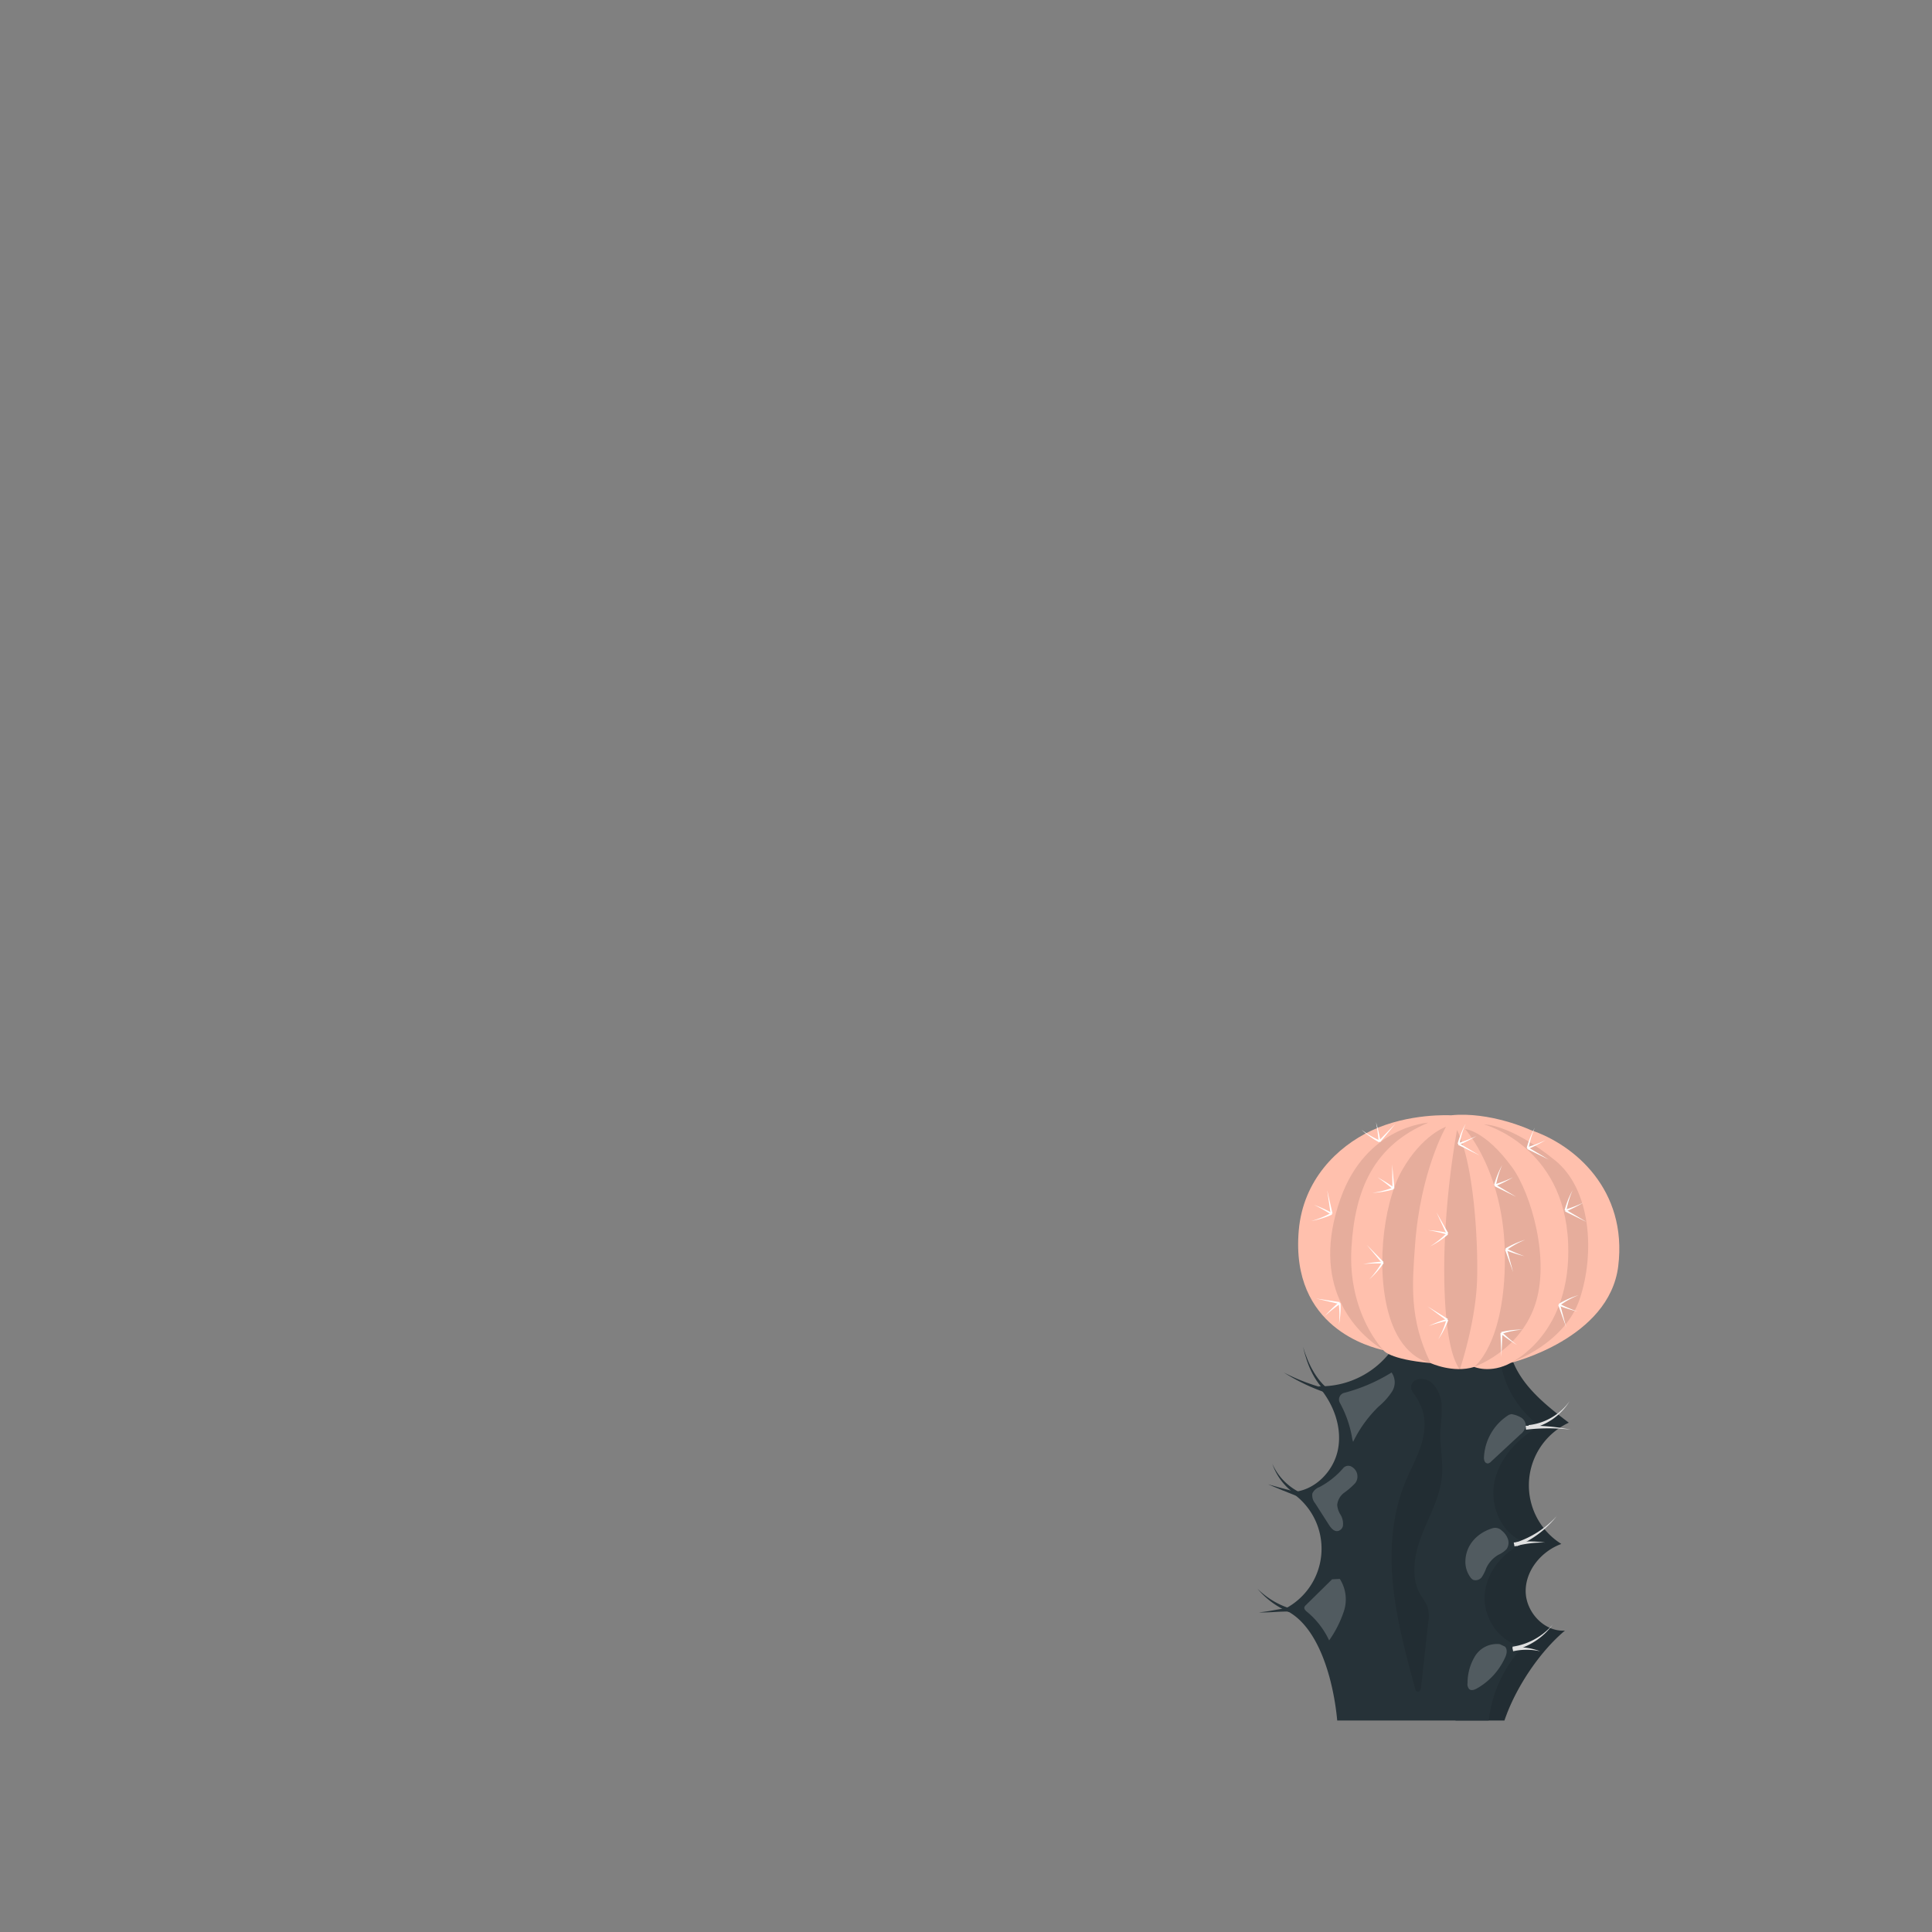 <svg xmlns="http://www.w3.org/2000/svg" viewBox="0 0 500 500"><rect x="0" y="0" width="500" height="500" fill="#808080" stroke="none"/><g id="freepik--cactus-2--inject-2"><path d="M389.35,445.26C392.13,437,398.3,427.62,405,422c-5.4.36-10.19-4.88-10.16-10.29s4.14-10.29,9.23-12.14A17.89,17.89,0,0,1,406,368.19c-6.43-4.88-13.28-10.38-15.21-18.22l-6.51.7s-15.69,62.51-15.69,63.27,8.1,31.32,8.1,31.32Z" style="fill:#263238"></path><g style="opacity:0.1"><path d="M389.35,445.26C392.13,437,398.3,427.62,405,422c-5.4.36-10.19-4.88-10.16-10.29s4.14-10.29,9.23-12.14A17.89,17.89,0,0,1,406,368.19c-6.43-4.88-13.28-10.38-15.21-18.22l-6.51.7s-15.69,62.51-15.69,63.27,8.1,31.32,8.1,31.32Z"></path></g><path d="M394.76,399.18c-6.09-2-9.28-9.36-8-15.64s6.14-11.34,11.68-14.54A25.65,25.65,0,0,1,388,349.36a69,69,0,0,1-26.92-1.31,22.81,22.81,0,0,1-19.88,10.72c3.89,4.45,6.2,10.57,5.06,16.37s-6.27,10.91-12.19,11a17.5,17.5,0,0,1-1.84,30.37c9.19,3.89,12.93,18.81,13.84,28.75h39.2a33.58,33.58,0,0,1,8.89-19.13c-6-1-10.32-7.24-9.93-13.29S389.13,401.43,394.76,399.18Z" style="fill:#263238"></path><g style="opacity:0.1"><path d="M367.33,363.11c1.79,3.17,1.59,7.12.54,10.6s-2.87,6.67-4.24,10c-3.42,8.38-4,17.7-3.09,26.7s3.31,17.79,5.68,26.52c.1.37.26.79.63.87.57.13.87-.64.93-1.22L369.61,420a9.27,9.27,0,0,0-.19-4.23,16,16,0,0,0-1.66-2.81c-2.85-4.62-1.77-10.65.2-15.71s4.79-9.94,5.23-15.36c.3-3.57-.48-7.15-.41-10.74,0-2.32.44-4.64.33-7a8.75,8.75,0,0,0-2.58-6.28c-1.53-1.34-4.44-1.47-5.19.42-.69,1.73,1.07,2.41,2,4.84"></path></g><g style="opacity:0.2"><path d="M350,372.59a28.88,28.88,0,0,0-3.23-9.51,1.78,1.78,0,0,1,1.11-2.61,44.57,44.57,0,0,0,12.26-5.27,4.44,4.44,0,0,1,.12,4.93,17.92,17.92,0,0,1-3.49,3.9,32.28,32.28,0,0,0-6.58,9.12" style="fill:#fff"></path></g><path d="M342.73,360.29a51.89,51.89,0,0,1-10.49-5.09A51.46,51.46,0,0,0,343,359.33l-.29,1Z" style="fill:#263238"></path><path d="M336.06,386.23c-.47,0,.94-.28-.27,1-.16-.05-.37-.14-.53-.2-2.32-.92-4.79-1.89-7.07-2.88,1.87.56,4,1.1,5.88,1.6l1.84.48s.19,0,.07,0c-1.21,1.23.21.92-.27,1l.35-.93Z" style="fill:#263238"></path><path d="M336,387.14a15.52,15.52,0,0,1-6.73-8.32,15.07,15.07,0,0,0,7.2,7.44l-.47.88Z" style="fill:#263238"></path><path d="M334,417.09c-2.69-.12-5.5.3-8.21.19a40.53,40.53,0,0,0,4.08-.6c1.36-.23,2.7-.49,4.13-.59v1Z" style="fill:#263238"></path><path d="M333.53,417.16a21.41,21.41,0,0,1-8.09-6,20.9,20.9,0,0,0,8.43,5.11l-.34.93Z" style="fill:#263238"></path><g style="opacity:0.2"><path d="M349.76,379.55a1.75,1.75,0,0,0-2.11.37,21,21,0,0,1-6.2,4.94,3.22,3.22,0,0,0-1.81,1.64,3.27,3.27,0,0,0,.74,2.58l3.48,5.44c.58.91,1.42,2,2.53,1.67a1.71,1.71,0,0,0,1.16-1.3,4.51,4.51,0,0,0-.7-3,5.52,5.52,0,0,1-.78-2.43,4.47,4.47,0,0,1,1.84-3.17,18.84,18.84,0,0,0,2.85-2.49l0,0a2.87,2.87,0,0,0-1-4.23Z" style="fill:#fff"></path></g><g style="opacity:0.2"><path d="M390.24,398.3a4.86,4.86,0,0,0-1.56-2.16h0a2.41,2.41,0,0,0-2.36-.65c-3.82,1.13-7.09,4.23-7.08,8.78A6.76,6.76,0,0,0,380.4,408a2.41,2.41,0,0,0,.83.85,2,2,0,0,0,2.28-.73,11.36,11.36,0,0,0,1.14-2.32,7.83,7.83,0,0,1,3.11-3.41,6.7,6.7,0,0,0,2.13-1.47A2.89,2.89,0,0,0,390.24,398.3Z" style="fill:#fff"></path></g><path d="M392.2,399.23a24.81,24.81,0,0,0,10.71-6.9,25.45,25.45,0,0,1-10.37,7.84l-.34-.94Z" style="fill:#e0e0e0"></path><path d="M391.75,399.21a28.62,28.62,0,0,1,8.11,0,28.22,28.22,0,0,0-7.9,1l-.21-1Z" style="fill:#e0e0e0"></path><path d="M391.44,426.16a17.05,17.05,0,0,0,10.41-5.72,17.5,17.5,0,0,1-10.23,6.7l-.18-1Z" style="fill:#e0e0e0"></path><path d="M391.45,426.35a16.23,16.23,0,0,1,7.14,1,15.81,15.81,0,0,0-7,0l-.16-1Z" style="fill:#e0e0e0"></path><g style="opacity:0.2"><path d="M389.52,426.16l-1.36-.65a6.65,6.65,0,0,0-6.36,3,13.34,13.34,0,0,0-2,7.09,1.86,1.86,0,0,0,.47,1.58c.54.42,1.33.13,1.93-.2a17.35,17.35,0,0,0,7.21-7.78C389.9,428.25,390.23,427,389.52,426.16Z" style="fill:#fff"></path></g><g style="opacity:0.2"><path d="M393.64,366.85a7.24,7.24,0,0,0-2.5-.88l-.62.18A13.7,13.7,0,0,0,384.06,377a2.4,2.4,0,0,0,.14,1.13.94.94,0,0,0,.88.61,1.41,1.41,0,0,0,.8-.47l7.54-7a3.75,3.75,0,0,0,1.46-2.23A2.53,2.53,0,0,0,393.64,366.85Z" style="fill:#fff"></path></g><path d="M395.59,368.82a15.12,15.12,0,0,0,10.63-6.2,15.6,15.6,0,0,1-10.49,7.19l-.14-1Z" style="fill:#e0e0e0"></path><path d="M394.85,369a49.56,49.56,0,0,1,11.68,1,48.93,48.93,0,0,0-11.6,0l-.08-1Z" style="fill:#e0e0e0"></path><path d="M344.63,361.33c-4.26-2.94-6.3-7.93-7.4-12.76,1.34,4.55,3.75,9.43,7.9,11.9l-.5.86Z" style="fill:#263238"></path><g style="opacity:0.2"><path d="M346.75,408.63l-2,.09-6.8,6.69a1.31,1.31,0,0,0-.37.51c-.14.48.3.91.68,1.22a21.21,21.21,0,0,1,5.72,7.4,28.84,28.84,0,0,0,3.85-7.66A9.85,9.85,0,0,0,346.75,408.63Z" style="fill:#fff"></path></g><path d="M375.5,288.64s-10.9-.65-20.67,4c-8.74,4.14-17.57,12.71-18.71,25.78-2.21,25.35,18.89,30.26,21.87,31,0,0,1.38,2.37,12.23,3.34,0,0,5.8,2.7,11.31,1,0,0,4.22,1.82,9.53-1.08,0,0,25.4-6.17,27.74-25,2.44-19.77-11.37-31.5-22.72-35.24C396.08,292.39,385.57,287.6,375.5,288.64Z" style="fill:#FFC0AD"></path><path d="M374.22,291.6s-6.63,11.46-8,30.57c-.73,10-1.57,19.17,4,30.55,0,0-6.57-.77-10.13-10.57-4.25-11.68-2.41-30.22,2.79-39.35S374.22,291.6,374.22,291.6Z" style="opacity:0.1"></path><path d="M358,349.38S348.77,340,349.75,323c.88-15.27,5.85-26.55,19.89-32.45,0,0-16.07.87-22.72,19.66C339.07,332.34,350.31,344.6,358,349.38Z" style="opacity:0.1"></path><path d="M379.17,292.2s10.31,11.24,10.3,33.46-7.94,28.07-7.94,28.07S393,349.81,397.17,338s-.95-29.17-5.81-35.87C384.35,292.51,379.17,292.2,379.17,292.2Z" style="opacity:0.1"></path><path d="M384.1,291s20.71,5.58,21.73,30.68c1,23.41-14.41,30.74-14.41,30.74S405,347.81,408.89,336s2.86-28.2-6.45-35.71C390.69,290.79,384.1,291,384.1,291Z" style="opacity:0.1"></path><path d="M377.07,292.45a220.9,220.9,0,0,0-3.27,32.36c-.27,14.33,1,25.58,4,29.62,0,0,4.19-12.35,4.47-23.4C382.56,321.48,381.46,301.18,377.07,292.45Z" style="opacity:0.1"></path><path d="M344.72,314.34a23.68,23.68,0,0,1-5.37,1.66,23.23,23.23,0,0,0,5.16-2.11l.21.45Z" style="fill:#fff"></path><path d="M344.49,314.33a38.48,38.48,0,0,0-4.42-2.52,38.24,38.24,0,0,1,4.67,2.09l-.25.43Z" style="fill:#fff"></path><polygon points="344.37 314.16 343.47 308.01 344.86 314.07 344.37 314.16 344.37 314.16" style="fill:#fff"></polygon><path d="M358.09,326.9a23.45,23.45,0,0,1-3.73,4.22,23,23,0,0,0,3.31-4.49l.42.27Z" style="fill:#fff"></path><path d="M357.88,327a37.49,37.49,0,0,0-5.08.15,37.39,37.39,0,0,1,5.07-.65v.5Z" style="fill:#fff"></path><polygon points="357.69 326.94 353.72 322.16 358.06 326.6 357.69 326.94 357.69 326.94" style="fill:#fff"></polygon><path d="M360.69,307.79a23.43,23.43,0,0,1-5.55.93,23.24,23.24,0,0,0,5.39-1.4l.16.47Z" style="fill:#fff"></path><path d="M360.45,307.75a40.56,40.56,0,0,0-4-3.09,38.25,38.25,0,0,1,4.34,2.7l-.31.39Z" style="fill:#fff"></path><polygon points="360.36 307.57 360.29 301.36 360.86 307.54 360.36 307.57 360.36 307.57" style="fill:#fff"></polygon><path d="M374.76,319.47a22.81,22.81,0,0,1-4.68,3.11,22.54,22.54,0,0,0,4.35-3.48l.33.37Z" style="fill:#fff"></path><path d="M374.53,319.52a39.13,39.13,0,0,0-4.95-1.16,39.71,39.71,0,0,1,5.08.68l-.13.48Z" style="fill:#fff"></path><polygon points="374.37 319.4 371.76 313.76 374.82 319.17 374.37 319.4 374.37 319.4" style="fill:#fff"></polygon><path d="M389.61,323.11a23.32,23.32,0,0,1,5.14-2.27,22.92,22.92,0,0,0-4.87,2.7l-.27-.43Z" style="fill:#fff"></path><path d="M389.85,323.1a40.33,40.33,0,0,0,4.68,2,40.17,40.17,0,0,1-4.89-1.54l.21-.45Z" style="fill:#fff"></path><polygon points="389.98 323.25 391.6 329.25 389.51 323.4 389.98 323.25 389.98 323.25" style="fill:#fff"></polygon><path d="M403.38,337.45a22.86,22.86,0,0,1,5.14-2.27,22.88,22.88,0,0,0-4.87,2.69l-.27-.42Z" style="fill:#fff"></path><path d="M403.61,337.43a39.36,39.36,0,0,0,4.68,2,38.81,38.81,0,0,1-4.88-1.53l.2-.46Z" style="fill:#fff"></path><polygon points="403.75 337.59 405.36 343.58 403.27 337.74 403.75 337.59 403.75 337.59" style="fill:#fff"></polygon><path d="M386.66,306.71a23.42,23.42,0,0,1,2.11-5.21,22.63,22.63,0,0,0-1.62,5.33l-.49-.12Z" style="fill:#fff"></path><path d="M386.82,306.53a39,39,0,0,0,4.74-1.83A39.05,39.05,0,0,1,387,307l-.17-.47Z" style="fill:#fff"></path><polygon points="387.02 306.55 392.36 309.73 386.79 306.99 387.02 306.55 387.02 306.55" style="fill:#fff"></polygon><path d="M377.23,296a23.11,23.11,0,0,1,2.1-5.21,23.26,23.26,0,0,0-1.62,5.33l-.48-.12Z" style="fill:#fff"></path><path d="M377.38,295.84a39,39,0,0,0,4.74-1.84,37.62,37.62,0,0,1-4.57,2.31l-.17-.47Z" style="fill:#fff"></path><polygon points="377.59 295.85 382.92 299.03 377.35 296.29 377.59 295.85 377.59 295.85" style="fill:#fff"></polygon><path d="M404.91,313.24A23.39,23.39,0,0,1,407,308a22.61,22.61,0,0,0-1.61,5.33l-.49-.12Z" style="fill:#fff"></path><path d="M405.07,313.06a37.39,37.39,0,0,0,4.74-1.83,39.85,39.85,0,0,1-4.57,2.3l-.17-.47Z" style="fill:#fff"></path><polygon points="405.27 313.08 410.61 316.26 405.04 313.52 405.27 313.08 405.27 313.08" style="fill:#fff"></polygon><path d="M388.5,344.72a23.49,23.49,0,0,1,5.59-.62,23,23,0,0,0-5.46,1.1l-.13-.48Z" style="fill:#fff"></path><path d="M388.73,344.78a42.1,42.1,0,0,0,3.87,3.3,39,39,0,0,1-4.2-2.93l.33-.37Z" style="fill:#fff"></path><polygon points="388.82 344.96 388.56 351.17 388.32 344.96 388.82 344.96 388.82 344.96" style="fill:#fff"></polygon><path d="M395.11,297.08a23.11,23.11,0,0,1,2.1-5.21,22.75,22.75,0,0,0-1.61,5.33l-.49-.12Z" style="fill:#fff"></path><path d="M395.27,296.91a39.67,39.67,0,0,0,4.74-1.84,39.13,39.13,0,0,1-4.57,2.31l-.17-.47Z" style="fill:#fff"></path><polygon points="395.47 296.92 400.81 300.1 395.23 297.36 395.47 296.92 395.47 296.92" style="fill:#fff"></polygon><path d="M374.81,341.65a23.17,23.17,0,0,1-2.61,5,23,23,0,0,0,2.14-5.15l.47.17Z" style="fill:#fff"></path><path d="M374.63,341.81a38.1,38.1,0,0,0-4.89,1.35,39.83,39.83,0,0,1,4.77-1.84l.12.49Z" style="fill:#fff"></path><polygon points="374.43 341.77 369.43 338.08 374.71 341.36 374.43 341.77 374.43 341.77" style="fill:#fff"></polygon><path d="M356.91,295.62a23.5,23.5,0,0,1-4.58-3.26,23.19,23.19,0,0,0,4.81,2.81l-.23.45Z" style="fill:#fff"></path><path d="M356.78,295.43a39.11,39.11,0,0,0-.68-5,37.94,37.94,0,0,1,1.17,5l-.49.06Z" style="fill:#fff"></path><polygon points="356.84 295.23 361.18 290.78 357.21 295.56 356.84 295.23 356.84 295.23" style="fill:#fff"></polygon><path d="M346.93,337.21a22.9,22.9,0,0,1-.42,5.61,23.06,23.06,0,0,0-.07-5.57l.49,0Z" style="fill:#fff"></path><path d="M346.84,337.43a38.82,38.82,0,0,0-4,3.18,39.83,39.83,0,0,1,3.65-3.58l.31.4Z" style="fill:#fff"></path><polygon points="346.64 337.48 340.59 336.06 346.73 336.98 346.64 337.48 346.64 337.48" style="fill:#fff"></polygon></g></svg>
